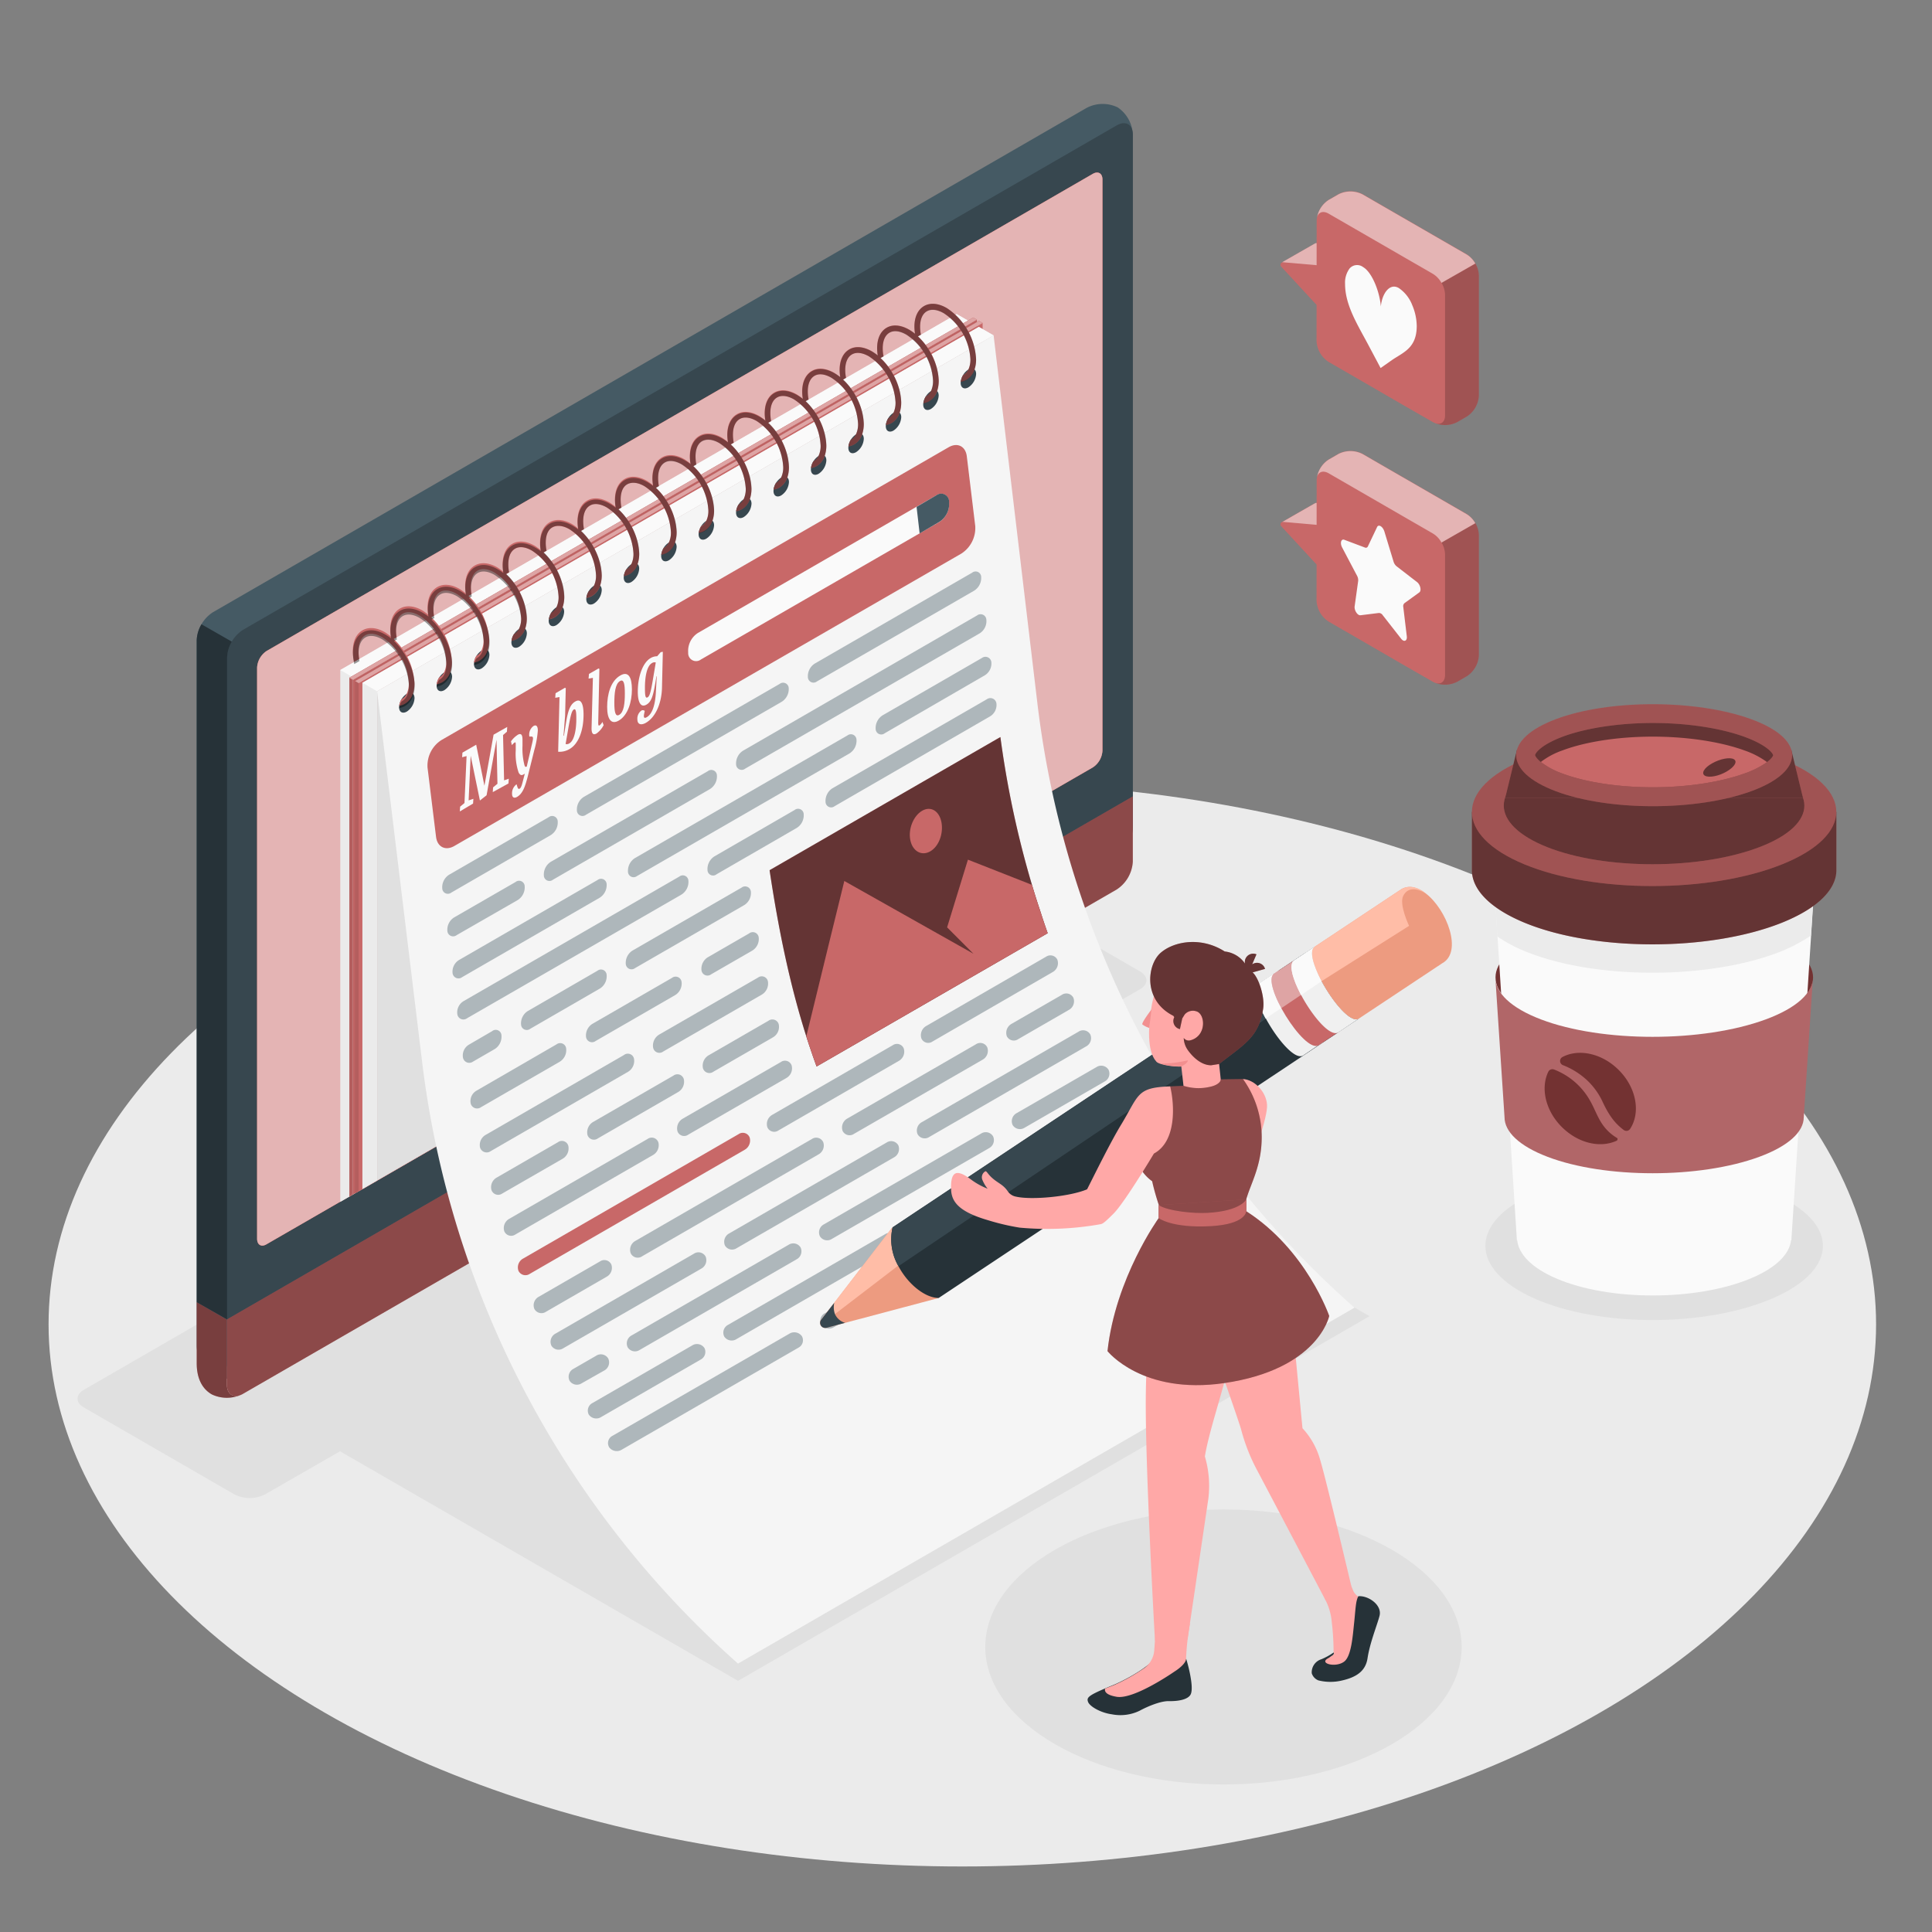<svg xmlns="http://www.w3.org/2000/svg" viewBox="0 0 500 500"><rect x="0" y="0" width="500" height="500" fill="#808080" stroke="none"/><g id="freepik--Floor--inject-97"><g id="freepik--floor--inject-97"><ellipse id="freepik--floor--inject-97" cx="249.05" cy="342.73" rx="236.48" ry="140.31" style="fill:#ebebeb"></ellipse></g></g><g id="freepik--Shadows--inject-97"><ellipse id="freepik--Shadow--inject-97" cx="316.63" cy="426.23" rx="61.64" ry="35.59" style="opacity:0.05"></ellipse><path id="freepik--shadow--inject-97" d="M458.76,308.85c-17.35-7.5-45-7.5-61.77,0S380.22,328.5,397,336s44.42,7.5,61.77,0S476.1,316.35,458.76,308.85Z" style="opacity:0.05"></path><path id="freepik--shadow--inject-97" d="M354.43,340.63l-103-59.44L295.05,256c2.19-1.27,2.19-3.32,0-4.59l-38.93-22.48a8.83,8.83,0,0,0-8,0L21.72,359.67c-2.2,1.27-2.2,3.33,0,4.59l38.93,22.48a8.77,8.77,0,0,0,7.95,0L88,375.59,191,435Z" style="opacity:0.05"></path></g><g id="freepik--Device--inject-97"><g id="freepik--device--inject-97"><path d="M202.51,341.47,236,322.12c3.45-2,5.18-4.6,5.18-7.21s0-4.66,0-4.66l-34.72-19.58a7.35,7.35,0,0,1-3.33-5.77V243.45l-58.46,33.78v41.45a7.35,7.35,0,0,0,3.33,5.77l29.54,17C184.42,345.46,195.61,345.46,202.51,341.47Z" style="fill:#C86868"></path><g style="opacity:0.4"><path d="M202.51,341.47,236,322.12c3.45-2,5.18-4.6,5.18-7.21s0-4.66,0-4.66l-34.72-19.58a7.35,7.35,0,0,1-3.33-5.77V243.45l-58.46,33.78v41.45a7.35,7.35,0,0,0,3.33,5.77l29.54,17C184.42,345.46,195.61,345.46,202.51,341.47Z"></path></g><path d="M158.68,326v4.63L148,324.45a7.38,7.38,0,0,1-3.33-5.77V277.23l11.14-6.42c.23,2.82.48,5.75.71,8.59l-7.81,4.52v32.43a7.31,7.31,0,0,0,3.33,5.77Z" style="opacity:0.2"></path><path d="M148.68,316.36a7.36,7.36,0,0,0,3.33,5.77l25.5,14.69c6.9,4,18.09,4,25,0L236,317.47c6.9-4,6.9-10.44,0-14.42l-25.52-14.7a7.36,7.36,0,0,1-3.33-5.77V250.15l-58.46,33.78Z" style="fill:#C86868"></path><path d="M148.68,316.36a7.36,7.36,0,0,0,3.33,5.77l25.5,14.69c6.9,4,18.09,4,25,0L236,317.47c6.9-4,6.9-10.44,0-14.42l-25.52-14.7a7.36,7.36,0,0,1-3.33-5.77V250.15l-58.46,33.78Z" style="opacity:0.3"></path><path d="M217.26,292.27h0l-6.79-3.92a7.36,7.36,0,0,1-3.33-5.77V250.15l-58.46,33.78v32.43a7.36,7.36,0,0,0,3.33,5.77l6.67,3.85Z" style="opacity:0.1"></path><path d="M241.16,310.26v4.65c0,2.62-1.73,5.21-5.18,7.22l-33.47,19.34a25.15,25.15,0,0,1-11.93,3v-4.64a25.15,25.15,0,0,0,11.93-3L236,317.47C239.43,315.49,241.16,312.87,241.16,310.26Z" style="fill:#C86868"></path><path d="M241.16,310.26v4.65c0,2.62-1.73,5.21-5.18,7.22l-33.47,19.34a25.15,25.15,0,0,1-11.93,3v-4.64a25.15,25.15,0,0,0,11.93-3L236,317.47C239.43,315.49,241.16,312.87,241.16,310.26Z" style="opacity:0.2"></path><path d="M54.82,355.48c2.16,1.24,5.77,2.13,8.07.81L289,225.77c2.3-1.33,4.17-9.36,4.17-12V34.86a8.94,8.94,0,0,0-3.91-7.07,8.94,8.94,0,0,0-8.07.15L55.08,158.46a9.22,9.22,0,0,0-4.17,7.22V348.41A8.94,8.94,0,0,0,54.82,355.48Z" style="fill:#455a64"></path><path d="M62.3,361a9.05,9.05,0,0,1-7.48-.13c-3.21-1.84-3.91-5.36-3.91-8V337l7.81,4.52v16.84C58.72,360.75,60.28,361.82,62.3,361Z" style="fill:#C86868"></path><path d="M62.3,361a9.05,9.05,0,0,1-7.48-.13c-3.21-1.84-3.91-5.36-3.91-8V337l7.81,4.52v16.84C58.72,360.75,60.28,361.82,62.3,361Z" style="opacity:0.4"></path><path d="M62.89,356.28,289,225.76c2.3-1.33,4.17-9.35,4.17-12V34.85c0-2.65-1.87-3.73-4.17-2.4L62.89,163a9.2,9.2,0,0,0-4.17,7.21V352.92C58.73,355.57,60.59,357.61,62.89,356.28Z" style="fill:#37474f"></path><path d="M58.72,341.48v16.84c0,2.65,1.87,3.73,4.17,2.4L289,230.2a9.22,9.22,0,0,0,4.17-7.21V206.11Z" style="fill:#C86868"></path><path d="M58.72,341.48v16.84c0,2.65,1.87,3.73,4.17,2.4L289,230.2a9.22,9.22,0,0,0,4.17-7.21V206.11Z" style="opacity:0.3"></path><path d="M66.54,320.59V172.77a5.51,5.51,0,0,1,2.5-4.32L282.81,45c1.38-.79,2.5-.15,2.5,1.45V194.28a5.51,5.51,0,0,1-2.5,4.33L69,322C67.66,322.83,66.54,322.18,66.54,320.59Z" style="fill:#C86868"></path><path d="M66.54,320.59V172.77a5.51,5.51,0,0,1,2.5-4.32L282.81,45c1.38-.79,2.5-.15,2.5,1.45V194.28a5.51,5.51,0,0,1-2.5,4.33L69,322C67.66,322.83,66.54,322.18,66.54,320.59Z" style="fill:#C86868"></path><path d="M66.54,320.59V172.77a5.51,5.51,0,0,1,2.5-4.32L282.81,45c1.38-.79,2.5-.15,2.5,1.45V194.28a5.51,5.51,0,0,1-2.5,4.33L69,322C67.66,322.83,66.54,322.18,66.54,320.59Z" style="fill:#fff;opacity:0.5"></path><path d="M175.92,279.8a7.62,7.62,0,0,0-3.44,6c0,2.19,1.54,3.09,3.44,2a7.6,7.6,0,0,0,3.45-6C179.37,279.59,177.83,278.7,175.92,279.8Z" style="fill:#455a64"></path><path d="M60,166.06a8.86,8.86,0,0,0-1.23,4.12v171.3L50.91,337V165.68a8.63,8.63,0,0,1,1.23-4.12Z" style="fill:#263238"></path><polygon points="251.42 83.49 91.88 175.61 91.88 308.84 91.35 309.15 90.41 309.69 88.06 311.05 88.06 173.41 247.6 81.29 250.51 82.97 251.42 83.49" style="fill:#ebebeb"></polygon><polygon points="251.42 83.49 251.42 216.74 97.6 305.54 93.79 307.74 92.84 308.29 91.9 308.82 91.88 308.84 91.88 175.61 251.42 83.49" style="fill:#f0f0f0"></polygon><polygon points="247.6 81.29 251.42 83.5 91.88 175.61 88.06 173.4 247.6 81.29" style="fill:#fafafa"></polygon><polygon points="252.79 82.73 251.42 83.52 91.88 175.63 91.35 175.94 91.35 309.15 90.41 309.69 90.41 175.4 90.96 175.08 250.51 82.97 251.86 82.19 252.79 82.73" style="fill:#C86868"></polygon><polygon points="252.79 82.73 251.42 83.52 91.88 175.63 91.35 175.94 91.35 309.15 90.41 309.69 90.41 175.4 90.96 175.08 250.51 82.97 251.86 82.19 252.79 82.73" style="opacity:0.1"></polygon><path d="M251.42,83.52,91.88,175.63h0l-.53.31v133.2l.53-.31,0,0,.94-.53,1-.55,3.81-2.2,153.82-88.81,1.37-.78V82.73Z" style="fill:#C86868"></path><path d="M251.42,83.52,91.88,175.63h0l-.53.31v133.2l.53-.31,0,0,.94-.53,1-.55,3.81-2.2,153.82-88.81,1.37-.78V82.73Z" style="opacity:0.05"></path><polygon points="251.86 82.19 252.79 82.73 91.34 175.94 90.41 175.4 251.86 82.19" style="fill:#C86868"></polygon><polygon points="251.86 82.19 252.79 82.73 91.34 175.94 90.41 175.4 251.86 82.19" style="fill:#fff;opacity:0.4"></polygon><polygon points="254.28 83.59 252.79 84.45 251.42 85.25 204.81 112.16 92.84 176.8 92.84 308.29 91.9 308.82 91.9 176.26 251.42 84.17 252.79 83.38 253.36 83.05 254.28 83.59" style="fill:#C86868"></polygon><polygon points="254.28 83.59 252.79 84.45 251.42 85.25 204.81 112.16 92.84 176.8 92.84 308.29 91.9 308.82 91.9 176.26 251.42 84.17 252.79 83.38 253.36 83.05 254.28 83.59" style="opacity:0.1"></polygon><path d="M252.79,84.45l-1.37.8-46.61,26.91-112,64.65V308.29l1-.55,3.81-2.2,153.82-88.81,1.37-.78,1.49-.86V83.59Z" style="fill:#C86868"></path><polygon points="253.35 83.05 254.29 83.59 92.84 176.81 91.91 176.26 253.35 83.05" style="fill:#C86868"></polygon><polygon points="253.35 83.05 254.29 83.59 92.84 176.81 91.91 176.26 253.35 83.05" style="fill:#fff;opacity:0.4"></polygon><polygon points="257.15 86.81 254.28 88.47 252.79 89.33 251.42 90.11 97.6 178.91 97.6 305.54 93.79 307.74 93.79 176.71 251.42 85.71 252.79 84.91 253.33 84.61 254.28 85.16 257.15 86.81" style="fill:#ebebeb"></polygon><polygon points="253.32 84.6 257.14 86.8 97.61 178.91 93.79 176.71 253.32 84.6" style="fill:#fafafa"></polygon><polygon points="97.61 178.91 97.61 305.52 257.15 213.41 257.14 86.81 97.61 178.91" style="fill:#e0e0e0"></polygon></g></g><g id="freepik--Notebook--inject-97"><g id="freepik--notebook--inject-97"><path d="M268.46,181.87,257.15,86.81,97.6,178.92l11.64,95.86a247.91,247.91,0,0,0,81.24,155.3l.51.46,159.55-92.11h0A247.89,247.89,0,0,1,268.46,181.87Z" style="fill:#f5f5f5"></path><path d="M105.28,179.55c1.1-.63,2-.12,2,1.15a4.41,4.41,0,0,1-2,3.46c-1.11.64-2,.12-2-1.15A4.41,4.41,0,0,1,105.28,179.55Z" style="fill:#37474f"></path><path d="M99.66,163.64c-2.17-1.26-4.25-1.44-5.86-.51s-2.49,2.82-2.49,5.33a12.24,12.24,0,0,0,.35,2.83l1.33-.77a10.51,10.51,0,0,1-.21-2.06c0-2,.63-3.4,1.76-4.06s2.68-.47,4.38.51a15.2,15.2,0,0,1,6.88,11.91,6.24,6.24,0,0,1-.56,2.76,3.14,3.14,0,0,1-1.19,1.3l-.12.06a4.18,4.18,0,0,0-.63,1.73,4.21,4.21,0,0,0,1.48-.52,4.68,4.68,0,0,0,2.07-2.61,8.14,8.14,0,0,0,.42-2.72A16.84,16.84,0,0,0,99.66,163.64Z" style="fill:#C86868"></path><path d="M115,174c1.1-.64,2-.12,2,1.15a4.43,4.43,0,0,1-2,3.46c-1.11.63-2,.12-2-1.16A4.39,4.39,0,0,1,115,174Z" style="fill:#37474f"></path><path d="M109.35,158c-2.17-1.25-4.25-1.43-5.86-.5s-2.49,2.82-2.49,5.33a12.16,12.16,0,0,0,.35,2.82l1.33-.77a10.41,10.41,0,0,1-.21-2c0-2,.63-3.41,1.76-4.06s2.68-.47,4.38.51a15.19,15.19,0,0,1,6.88,11.91,6,6,0,0,1-.56,2.75,3.2,3.2,0,0,1-1.19,1.3l-.12.07a4.13,4.13,0,0,0-.63,1.73,4.21,4.21,0,0,0,1.48-.52,4.7,4.7,0,0,0,2.07-2.62,8.12,8.12,0,0,0,.42-2.71A16.84,16.84,0,0,0,109.35,158Z" style="fill:#C86868"></path><path d="M124.66,168.36c1.1-.63,2-.12,2,1.15a4.41,4.41,0,0,1-2,3.46c-1.11.64-2,.12-2-1.15A4.41,4.41,0,0,1,124.66,168.36Z" style="fill:#37474f"></path><path d="M119,152.45c-2.17-1.26-4.25-1.44-5.86-.51s-2.49,2.82-2.49,5.33a12.24,12.24,0,0,0,.35,2.83l1.33-.77a10.51,10.51,0,0,1-.21-2.06c0-2,.63-3.4,1.76-4.06s2.68-.47,4.38.51a15.2,15.2,0,0,1,6.88,11.91,6.08,6.08,0,0,1-.56,2.76,3.2,3.2,0,0,1-1.19,1.3l-.12.06a4.33,4.33,0,0,0-.63,1.73,4,4,0,0,0,1.48-.52,4.71,4.71,0,0,0,2.07-2.61,8.14,8.14,0,0,0,.42-2.72A16.84,16.84,0,0,0,119,152.45Z" style="fill:#C86868"></path><path d="M134.35,162.77c1.1-.64,2-.12,2,1.15a4.43,4.43,0,0,1-2,3.46c-1.1.63-2,.12-2-1.16A4.4,4.4,0,0,1,134.35,162.77Z" style="fill:#37474f"></path><path d="M128.73,146.85c-2.17-1.25-4.25-1.43-5.86-.5s-2.49,2.82-2.49,5.33a12.16,12.16,0,0,0,.35,2.82l1.33-.77a10.41,10.41,0,0,1-.21-2c0-2,.63-3.41,1.76-4.06s2.69-.47,4.38.51A15.19,15.19,0,0,1,134.87,160a6,6,0,0,1-.56,2.75,3.2,3.2,0,0,1-1.19,1.3l-.12.07a4.27,4.27,0,0,0-.63,1.73,4.21,4.21,0,0,0,1.48-.52,4.7,4.7,0,0,0,2.07-2.62,8.12,8.12,0,0,0,.42-2.71A16.84,16.84,0,0,0,128.73,146.85Z" style="fill:#C86868"></path><path d="M144,157.17c1.1-.63,2-.12,2,1.15a4.41,4.41,0,0,1-2,3.46c-1.1.64-2,.12-2-1.15A4.44,4.44,0,0,1,144,157.17Z" style="fill:#37474f"></path><path d="M138.42,141.26c-2.17-1.26-4.25-1.44-5.86-.51s-2.49,2.82-2.49,5.33a12.24,12.24,0,0,0,.35,2.83l1.33-.77a10.49,10.49,0,0,1-.2-2.06c0-2,.62-3.4,1.75-4.06s2.69-.47,4.39.51a15.22,15.22,0,0,1,6.87,11.91,6.08,6.08,0,0,1-.56,2.76,3.2,3.2,0,0,1-1.19,1.3l-.12.06a4.48,4.48,0,0,0-.63,1.73,4,4,0,0,0,1.48-.52,4.71,4.71,0,0,0,2.07-2.61,8.14,8.14,0,0,0,.42-2.72A16.84,16.84,0,0,0,138.42,141.26Z" style="fill:#C86868"></path><path d="M153.73,151.58c1.1-.64,2-.12,2,1.15a4.43,4.43,0,0,1-2,3.46c-1.1.63-2,.12-2-1.16A4.4,4.4,0,0,1,153.73,151.58Z" style="fill:#37474f"></path><path d="M148.11,135.66c-2.17-1.25-4.25-1.43-5.86-.5s-2.49,2.82-2.49,5.32a12.74,12.74,0,0,0,.35,2.83l1.33-.77a10.42,10.42,0,0,1-.2-2.06c0-2,.62-3.4,1.75-4s2.69-.47,4.39.51a15.2,15.2,0,0,1,6.87,11.91,6.06,6.06,0,0,1-.56,2.75,3.2,3.2,0,0,1-1.19,1.3l-.12.07a4.43,4.43,0,0,0-.63,1.73,4.34,4.34,0,0,0,1.49-.52,4.69,4.69,0,0,0,2.06-2.62,8.11,8.11,0,0,0,.43-2.71A16.85,16.85,0,0,0,148.11,135.66Z" style="fill:#C86868"></path><path d="M163.42,146c1.1-.63,2-.12,2,1.15a4.41,4.41,0,0,1-2,3.46c-1.1.64-2,.12-2-1.15A4.44,4.44,0,0,1,163.42,146Z" style="fill:#37474f"></path><path d="M157.8,130.07c-2.17-1.26-4.25-1.44-5.86-.51s-2.49,2.82-2.49,5.33a12.81,12.81,0,0,0,.35,2.83l1.33-.77a11.31,11.31,0,0,1-.2-2.06c0-2,.62-3.4,1.75-4.06s2.69-.47,4.39.51a15.22,15.22,0,0,1,6.87,11.91,6.08,6.08,0,0,1-.56,2.76,3.2,3.2,0,0,1-1.19,1.3l-.12.06a4.43,4.43,0,0,0-.63,1.73,4.14,4.14,0,0,0,1.49-.52A4.7,4.7,0,0,0,165,146a8.13,8.13,0,0,0,.43-2.72A16.85,16.85,0,0,0,157.8,130.07Z" style="fill:#C86868"></path><path d="M173.11,140.39c1.1-.64,2-.12,2,1.15a4.43,4.43,0,0,1-2,3.46c-1.1.63-2,.12-2-1.16A4.4,4.4,0,0,1,173.11,140.39Z" style="fill:#37474f"></path><path d="M167.49,124.47c-2.17-1.25-4.25-1.43-5.86-.5s-2.49,2.81-2.49,5.32a12.74,12.74,0,0,0,.35,2.83l1.33-.77a11.22,11.22,0,0,1-.2-2.06c0-2,.62-3.4,1.75-4s2.69-.47,4.39.51a15.2,15.2,0,0,1,6.87,11.91,6.06,6.06,0,0,1-.56,2.75,3.07,3.07,0,0,1-1.19,1.3l-.12.07a4.43,4.43,0,0,0-.63,1.73,4.34,4.34,0,0,0,1.49-.52,4.72,4.72,0,0,0,2.06-2.62,8.11,8.11,0,0,0,.43-2.71A16.85,16.85,0,0,0,167.49,124.47Z" style="fill:#C86868"></path><path d="M182.8,134.79c1.1-.63,2-.12,2,1.15a4.41,4.41,0,0,1-2,3.46c-1.1.64-2,.12-2-1.15A4.44,4.44,0,0,1,182.8,134.79Z" style="fill:#37474f"></path><path d="M177.18,118.88c-2.17-1.26-4.25-1.44-5.86-.51s-2.49,2.82-2.49,5.33a12.81,12.81,0,0,0,.35,2.83l1.33-.77a11.31,11.31,0,0,1-.2-2.06c0-2,.62-3.4,1.75-4.06s2.69-.47,4.39.51a15.22,15.22,0,0,1,6.87,11.91,6,6,0,0,1-.56,2.75,3.16,3.16,0,0,1-1.19,1.31l-.12.06a4.43,4.43,0,0,0-.63,1.73,4.14,4.14,0,0,0,1.49-.52,4.7,4.7,0,0,0,2.06-2.61,8.13,8.13,0,0,0,.43-2.72A16.85,16.85,0,0,0,177.18,118.88Z" style="fill:#C86868"></path><path d="M192.49,129.2c1.1-.64,2-.12,2,1.15a4.43,4.43,0,0,1-2,3.46c-1.1.63-2,.12-2-1.16A4.39,4.39,0,0,1,192.49,129.2Z" style="fill:#37474f"></path><path d="M186.87,113.28c-2.17-1.25-4.25-1.43-5.86-.5s-2.49,2.81-2.49,5.32a12.74,12.74,0,0,0,.35,2.83l1.33-.77a11.22,11.22,0,0,1-.2-2.06c0-2,.62-3.4,1.75-4s2.69-.47,4.39.51A15.2,15.2,0,0,1,193,126.47a6.06,6.06,0,0,1-.56,2.75,3.2,3.2,0,0,1-1.19,1.3l-.12.07a4.43,4.43,0,0,0-.63,1.73,4.34,4.34,0,0,0,1.49-.52,4.75,4.75,0,0,0,2.07-2.62,8.38,8.38,0,0,0,.42-2.71A16.85,16.85,0,0,0,186.87,113.28Z" style="fill:#C86868"></path><path d="M202.18,123.6c1.1-.63,2-.12,2,1.15a4.41,4.41,0,0,1-2,3.46c-1.1.64-2,.12-2-1.15A4.43,4.43,0,0,1,202.18,123.6Z" style="fill:#37474f"></path><path d="M196.56,107.69c-2.17-1.26-4.25-1.44-5.85-.51s-2.5,2.82-2.5,5.33a12.81,12.81,0,0,0,.35,2.83l1.33-.77a11.31,11.31,0,0,1-.2-2.06c0-2,.62-3.4,1.75-4.06s2.69-.47,4.39.51a15.22,15.22,0,0,1,6.87,11.91,6,6,0,0,1-.56,2.75,3.1,3.1,0,0,1-1.19,1.31l-.12.06a4.43,4.43,0,0,0-.63,1.73,4.34,4.34,0,0,0,1.49-.52,4.71,4.71,0,0,0,2.07-2.61,8.14,8.14,0,0,0,.42-2.72A16.85,16.85,0,0,0,196.56,107.69Z" style="fill:#C86868"></path><path d="M211.86,118c1.1-.64,2-.12,2,1.15a4.43,4.43,0,0,1-2,3.46c-1.1.63-2,.12-2-1.15A4.41,4.41,0,0,1,211.86,118Z" style="fill:#37474f"></path><path d="M206.24,102.09c-2.17-1.25-4.25-1.43-5.86-.5s-2.49,2.82-2.49,5.33a12.88,12.88,0,0,0,.35,2.83l1.33-.77a11.31,11.31,0,0,1-.2-2.06c0-2,.62-3.41,1.75-4.06s2.69-.47,4.39.51a15.22,15.22,0,0,1,6.87,11.91,6,6,0,0,1-.56,2.75,3.14,3.14,0,0,1-1.19,1.3l-.12.07a4.43,4.43,0,0,0-.63,1.73,4.34,4.34,0,0,0,1.49-.52,4.75,4.75,0,0,0,2.07-2.62,8.34,8.34,0,0,0,.42-2.71A16.87,16.87,0,0,0,206.24,102.09Z" style="fill:#C86868"></path><path d="M221.55,112.41c1.1-.63,2-.12,2,1.16a4.39,4.39,0,0,1-2,3.45c-1.1.64-2,.12-2-1.15A4.43,4.43,0,0,1,221.55,112.41Z" style="fill:#37474f"></path><path d="M215.93,96.5c-2.17-1.25-4.25-1.44-5.85-.51s-2.49,2.82-2.49,5.33a12.71,12.71,0,0,0,.34,2.83l1.33-.77a11.31,11.31,0,0,1-.2-2.06c0-2,.62-3.4,1.75-4.06s2.69-.47,4.39.52a15.2,15.2,0,0,1,6.87,11.91,6.06,6.06,0,0,1-.56,2.75,3.07,3.07,0,0,1-1.19,1.3l-.12.06a4.47,4.47,0,0,0-.63,1.74,4.56,4.56,0,0,0,1.49-.52,4.74,4.74,0,0,0,2.07-2.62,8.12,8.12,0,0,0,.42-2.71A16.85,16.85,0,0,0,215.93,96.5Z" style="fill:#C86868"></path><path d="M231.24,106.82c1.1-.64,2-.12,2,1.15a4.44,4.44,0,0,1-2,3.46c-1.1.63-2,.12-2-1.15A4.41,4.41,0,0,1,231.24,106.82Z" style="fill:#37474f"></path><path d="M225.63,90.9c-2.18-1.25-4.26-1.43-5.86-.5s-2.49,2.82-2.49,5.33a12.85,12.85,0,0,0,.34,2.83l1.34-.78a10.41,10.41,0,0,1-.21-2c0-2,.62-3.41,1.75-4.06s2.69-.47,4.39.51a15.23,15.23,0,0,1,6.88,11.91,6.17,6.17,0,0,1-.56,2.75,3.22,3.22,0,0,1-1.2,1.3l-.12.07a4.25,4.25,0,0,0-.62,1.73,4.36,4.36,0,0,0,1.48-.52,4.75,4.75,0,0,0,2.07-2.62,8.34,8.34,0,0,0,.42-2.71A16.87,16.87,0,0,0,225.63,90.9Z" style="fill:#C86868"></path><path d="M240.93,101.22c1.1-.63,2-.12,2,1.16a4.4,4.4,0,0,1-2,3.45c-1.1.64-2,.12-2-1.15A4.43,4.43,0,0,1,240.93,101.22Z" style="fill:#37474f"></path><path d="M235.32,85.31c-2.17-1.25-4.26-1.44-5.86-.51S227,87.62,227,90.13a12.71,12.71,0,0,0,.34,2.83l1.34-.77a10.51,10.51,0,0,1-.21-2.06c0-2,.62-3.4,1.75-4.06s2.69-.47,4.39.52a15.21,15.21,0,0,1,6.88,11.91,6.2,6.2,0,0,1-.56,2.75,3.29,3.29,0,0,1-1.2,1.3l-.12.06a4.3,4.3,0,0,0-.62,1.74,4.58,4.58,0,0,0,1.48-.52,4.74,4.74,0,0,0,2.07-2.62,8.38,8.38,0,0,0,.42-2.71A16.84,16.84,0,0,0,235.32,85.31Z" style="fill:#C86868"></path><path d="M250.62,95.63c1.1-.64,2-.12,2,1.15a4.44,4.44,0,0,1-2,3.46c-1.1.63-2,.12-2-1.15A4.41,4.41,0,0,1,250.62,95.63Z" style="fill:#37474f"></path><path d="M245,79.71c-2.17-1.25-4.26-1.43-5.86-.5s-2.49,2.82-2.49,5.33a12.31,12.31,0,0,0,.35,2.83l1.33-.78a10.41,10.41,0,0,1-.21-2c0-2,.62-3.41,1.75-4.06s2.69-.47,4.39.51a15.23,15.23,0,0,1,6.88,11.91,6.17,6.17,0,0,1-.56,2.75,3.16,3.16,0,0,1-1.2,1.3l-.12.07a4.25,4.25,0,0,0-.62,1.73,4.36,4.36,0,0,0,1.48-.52,4.7,4.7,0,0,0,2.07-2.62,8.08,8.08,0,0,0,.42-2.71A16.84,16.84,0,0,0,245,79.71Z" style="fill:#C86868"></path><path d="M245,79.71c-2.17-1.25-4.26-1.43-5.86-.5s-2.49,2.82-2.49,5.33a11.26,11.26,0,0,0,.16,1.81,13,13,0,0,0-1.5-1c-2.18-1.25-4.26-1.44-5.86-.51S227,87.62,227,90.13a11.49,11.49,0,0,0,.16,1.82,12,12,0,0,0-1.5-1c-2.18-1.25-4.26-1.43-5.86-.5s-2.49,2.82-2.49,5.33a11.26,11.26,0,0,0,.16,1.81,12.31,12.31,0,0,0-1.51-1c-2.17-1.25-4.25-1.44-5.85-.51s-2.49,2.82-2.49,5.33a11.49,11.49,0,0,0,.16,1.82,11.38,11.38,0,0,0-1.51-1c-2.17-1.25-4.25-1.43-5.86-.5s-2.49,2.82-2.49,5.33a11.28,11.28,0,0,0,.17,1.8,11.12,11.12,0,0,0-1.5-1c-2.17-1.26-4.25-1.44-5.85-.51s-2.5,2.82-2.5,5.33a11.29,11.29,0,0,0,.17,1.81,12.31,12.31,0,0,0-1.51-1c-2.17-1.25-4.25-1.43-5.86-.5s-2.49,2.81-2.49,5.32a11.52,11.52,0,0,0,.17,1.82,10.43,10.43,0,0,0-1.51-1c-2.17-1.26-4.25-1.44-5.86-.51s-2.49,2.82-2.49,5.33a11.29,11.29,0,0,0,.17,1.81,12.31,12.31,0,0,0-1.51-1c-2.17-1.25-4.25-1.43-5.86-.5s-2.49,2.81-2.49,5.32a11.42,11.42,0,0,0,.17,1.82,11.29,11.29,0,0,0-1.51-1c-2.17-1.26-4.25-1.44-5.86-.51s-2.49,2.82-2.49,5.33a11.29,11.29,0,0,0,.17,1.81,12.31,12.31,0,0,0-1.51-1c-2.17-1.25-4.25-1.43-5.86-.5s-2.49,2.82-2.49,5.32a11.42,11.42,0,0,0,.17,1.82,11.29,11.29,0,0,0-1.51-1c-2.17-1.26-4.25-1.44-5.86-.51s-2.49,2.82-2.49,5.33a11.29,11.29,0,0,0,.17,1.81,12.31,12.31,0,0,0-1.51-1c-2.17-1.25-4.25-1.43-5.86-.5s-2.49,2.82-2.49,5.33a11.4,11.4,0,0,0,.17,1.81,11.29,11.29,0,0,0-1.51-1c-2.17-1.26-4.25-1.44-5.86-.51s-2.49,2.82-2.49,5.33a11.29,11.29,0,0,0,.17,1.81,12.31,12.31,0,0,0-1.51-1c-2.17-1.25-4.25-1.43-5.86-.5s-2.49,2.82-2.49,5.33a11.4,11.4,0,0,0,.17,1.81,11.29,11.29,0,0,0-1.51-1c-2.17-1.26-4.25-1.44-5.86-.51s-2.49,2.82-2.49,5.33a12.24,12.24,0,0,0,.35,2.83l1.33-.77a10.51,10.51,0,0,1-.21-2.06c0-2,.63-3.4,1.76-4.06s2.68-.47,4.38.51a15.2,15.2,0,0,1,6.88,11.91,6.24,6.24,0,0,1-.56,2.76,3.14,3.14,0,0,1-1.19,1.3l-.12.06a4.18,4.18,0,0,0-.63,1.73,4.21,4.21,0,0,0,1.48-.52,4.68,4.68,0,0,0,2.07-2.61,8.14,8.14,0,0,0,.42-2.72c0-3.93-2.24-8.56-5.33-11.47l.74-.43a10.41,10.41,0,0,1-.21-2c0-2,.63-3.41,1.76-4.06s2.68-.47,4.38.51a15.19,15.19,0,0,1,6.88,11.91,6,6,0,0,1-.56,2.75,3.2,3.2,0,0,1-1.19,1.3l-.12.07a4.13,4.13,0,0,0-.63,1.73,4.21,4.21,0,0,0,1.48-.52,4.7,4.7,0,0,0,2.07-2.62,8.12,8.12,0,0,0,.42-2.71c0-3.93-2.24-8.57-5.33-11.47l.74-.43a10.51,10.51,0,0,1-.21-2.06c0-2,.63-3.4,1.76-4.06s2.68-.47,4.38.51a15.2,15.2,0,0,1,6.88,11.91,6.08,6.08,0,0,1-.56,2.76,3.2,3.2,0,0,1-1.19,1.3l-.12.06a4.27,4.27,0,0,0-.63,1.73,4,4,0,0,0,1.48-.52,4.71,4.71,0,0,0,2.07-2.61,8.14,8.14,0,0,0,.42-2.72c0-3.93-2.24-8.56-5.33-11.47l.74-.43a10.41,10.41,0,0,1-.21-2c0-2,.63-3.41,1.76-4.06s2.69-.47,4.38.51A15.19,15.19,0,0,1,134.87,160a6,6,0,0,1-.56,2.75,3.2,3.2,0,0,1-1.19,1.3l-.12.07a4.27,4.27,0,0,0-.63,1.73,4.21,4.21,0,0,0,1.48-.52,4.7,4.7,0,0,0,2.07-2.62,8.12,8.12,0,0,0,.42-2.71c0-3.93-2.24-8.57-5.33-11.47l.74-.43a10.49,10.49,0,0,1-.2-2.06c0-2,.62-3.4,1.75-4.06s2.69-.47,4.38.51a15.2,15.2,0,0,1,6.88,11.91,6.08,6.08,0,0,1-.56,2.76,3.2,3.2,0,0,1-1.19,1.3l-.12.06a4.43,4.43,0,0,0-.63,1.73,4.14,4.14,0,0,0,1.49-.52,4.74,4.74,0,0,0,2.06-2.61,8.13,8.13,0,0,0,.43-2.72c0-3.93-2.25-8.56-5.34-11.47l.74-.43a10.42,10.42,0,0,1-.2-2.06c0-2,.62-3.4,1.75-4s2.69-.47,4.39.51a15.2,15.2,0,0,1,6.87,11.91,6.06,6.06,0,0,1-.56,2.75,3.2,3.2,0,0,1-1.19,1.3l-.12.07a4.43,4.43,0,0,0-.63,1.73,4.34,4.34,0,0,0,1.49-.52,4.69,4.69,0,0,0,2.06-2.62,8.11,8.11,0,0,0,.43-2.71c0-3.93-2.25-8.57-5.34-11.47l.74-.43a11.31,11.31,0,0,1-.2-2.06c0-2,.62-3.4,1.75-4.06s2.69-.47,4.39.51a15.22,15.22,0,0,1,6.87,11.91,6.08,6.08,0,0,1-.56,2.76,3.2,3.2,0,0,1-1.19,1.3l-.12.06a4.43,4.43,0,0,0-.63,1.73,4.14,4.14,0,0,0,1.49-.52A4.7,4.7,0,0,0,165,146a8.13,8.13,0,0,0,.43-2.72c0-3.93-2.25-8.56-5.34-11.47l.74-.43a11.22,11.22,0,0,1-.2-2.06c0-2,.62-3.4,1.75-4s2.69-.47,4.39.51a15.2,15.2,0,0,1,6.87,11.91,6.06,6.06,0,0,1-.56,2.75,3.07,3.07,0,0,1-1.19,1.3l-.12.07a4.43,4.43,0,0,0-.63,1.73,4.34,4.34,0,0,0,1.49-.52,4.72,4.72,0,0,0,2.06-2.62,8.11,8.11,0,0,0,.43-2.71c0-3.93-2.25-8.57-5.34-11.47l.74-.43a11.31,11.31,0,0,1-.2-2.06c0-2,.62-3.4,1.75-4.06s2.69-.47,4.39.51a15.22,15.22,0,0,1,6.87,11.91,6,6,0,0,1-.56,2.75,3.16,3.16,0,0,1-1.19,1.31l-.12.06a4.43,4.43,0,0,0-.63,1.73,4.14,4.14,0,0,0,1.49-.52,4.7,4.7,0,0,0,2.06-2.61,8.13,8.13,0,0,0,.43-2.72c0-3.93-2.25-8.56-5.34-11.47l.74-.43a11.22,11.22,0,0,1-.2-2.06c0-2,.62-3.4,1.75-4s2.69-.47,4.39.51A15.2,15.2,0,0,1,193,126.47a6.06,6.06,0,0,1-.56,2.75,3.2,3.2,0,0,1-1.19,1.3l-.12.07a4.43,4.43,0,0,0-.63,1.73,4.34,4.34,0,0,0,1.49-.52,4.75,4.75,0,0,0,2.07-2.62,8.38,8.38,0,0,0,.42-2.71c0-3.93-2.25-8.57-5.34-11.47l.74-.43a11.31,11.31,0,0,1-.2-2.06c0-2,.62-3.4,1.75-4.06s2.69-.47,4.39.51a15.22,15.22,0,0,1,6.87,11.91,6,6,0,0,1-.56,2.75,3.1,3.1,0,0,1-1.19,1.31l-.12.06a4.43,4.43,0,0,0-.63,1.73,4.34,4.34,0,0,0,1.49-.52,4.71,4.71,0,0,0,2.07-2.61,8.14,8.14,0,0,0,.42-2.72c0-3.93-2.25-8.57-5.34-11.47l.73-.42a11.31,11.31,0,0,1-.2-2.06c0-2,.62-3.41,1.75-4.06s2.69-.47,4.39.51a15.22,15.22,0,0,1,6.87,11.91,6,6,0,0,1-.56,2.75,3.14,3.14,0,0,1-1.19,1.3l-.12.07a4.43,4.43,0,0,0-.63,1.73,4.34,4.34,0,0,0,1.49-.52,4.75,4.75,0,0,0,2.07-2.62,8.34,8.34,0,0,0,.42-2.71c0-3.93-2.25-8.57-5.34-11.47l.74-.43a11.31,11.31,0,0,1-.2-2.06c0-2,.62-3.4,1.75-4.06s2.69-.47,4.39.52a15.2,15.2,0,0,1,6.87,11.91,6.06,6.06,0,0,1-.56,2.75,3.07,3.07,0,0,1-1.19,1.3l-.12.06a4.47,4.47,0,0,0-.63,1.74,4.56,4.56,0,0,0,1.49-.52,4.74,4.74,0,0,0,2.07-2.62,8.12,8.12,0,0,0,.42-2.71c0-3.94-2.25-8.57-5.34-11.47l.75-.44a10.41,10.41,0,0,1-.21-2c0-2,.62-3.41,1.75-4.06s2.69-.47,4.39.51a15.23,15.23,0,0,1,6.88,11.91,6.17,6.17,0,0,1-.56,2.75,3.22,3.22,0,0,1-1.2,1.3l-.12.07a4.25,4.25,0,0,0-.62,1.73,4.36,4.36,0,0,0,1.48-.52,4.75,4.75,0,0,0,2.07-2.62,8.34,8.34,0,0,0,.42-2.71c0-3.93-2.25-8.57-5.34-11.47l.75-.43a10.51,10.51,0,0,1-.21-2.06c0-2,.62-3.4,1.75-4.06s2.69-.47,4.39.52a15.21,15.21,0,0,1,6.88,11.91,6.2,6.2,0,0,1-.56,2.75,3.29,3.29,0,0,1-1.2,1.3l-.12.06a4.3,4.3,0,0,0-.62,1.74,4.58,4.58,0,0,0,1.48-.52,4.74,4.74,0,0,0,2.07-2.62,8.38,8.38,0,0,0,.42-2.71c0-3.94-2.25-8.57-5.34-11.48l.75-.43a10.41,10.41,0,0,1-.21-2c0-2,.62-3.41,1.75-4.06s2.69-.47,4.39.51a15.23,15.23,0,0,1,6.88,11.91,6.17,6.17,0,0,1-.56,2.75,3.16,3.16,0,0,1-1.2,1.3l-.12.07a4.25,4.25,0,0,0-.62,1.73,4.36,4.36,0,0,0,1.48-.52,4.7,4.7,0,0,0,2.07-2.62,8.08,8.08,0,0,0,.42-2.71A16.84,16.84,0,0,0,245,79.71Z" style="opacity:0.4"></path><path d="M114.22,191.54,245.5,115.75c2.29-1.32,4.4-.27,4.71,2.36l2.18,18a7.87,7.87,0,0,1-3.58,7.15L117.58,218.94c-2.29,1.32-4.41.26-4.73-2.36l-2.2-17.89A7.84,7.84,0,0,1,114.22,191.54Z" style="fill:#C86868"></path><path d="M125.93,205.81l-1.73,1.36-2.39-11.59-.53,11.56,1.23-.41-.08,1.23L119,210l.08-1.24,1.13-.94.54-12.15-1.15.3.08-1.19,3.56-2.05,2.13,10.62,2.37-13.22,3.53-2-.08,1.24-1,.86.27,11.72,1.21-.42-.08,1.23L127.53,205l.08-1.23,1.13-.93-.24-11.4Z" style="fill:#fafafa"></path><path d="M133.81,206.24c-.77.44-1.29.13-1.29-.78a2.87,2.87,0,0,1,1.17-2.49l.18.59c.13.41.27.75.61.55s.55-.82.77-1.69l.57-2.19-.36.21c-.55.32-.91.12-1.25-.53a15.19,15.19,0,0,1-.74-5.71v-1.61c0-.45-.1-.54-.3-.42a3.7,3.7,0,0,0-.7.68l-.22-1a6.68,6.68,0,0,1,1.74-1.68c.94-.54,1.23.12,1.23,1.24,0,.48,0,1,0,1.6a17,17,0,0,0,.51,5c.16.52.34.5.53.39l.06,0,1.47-6.35c.29-1.24.14-1.45-.32-1.44H137a2.76,2.76,0,0,1,1.07-2.72c.68-.39,1.12,0,1.12,1.18a25.19,25.19,0,0,1-.92,5.08l-1.74,7C135.9,203.51,135.31,205.37,133.81,206.24Z" style="fill:#fafafa"></path><path d="M144.45,194.55l.35-14.15-1.1.19.08-1.19L146.2,178l.22.1-.17,7.1-.41,5.21.11,0,.51-3.21c.52-3.29,1.1-4.89,2.42-5.65,1.48-.86,2.14.6,2.14,3.39,0,4.41-1.45,7.66-3.6,8.9A5.05,5.05,0,0,1,144.45,194.55Zm2.45-5-.52,3a1.18,1.18,0,0,0,1-.19c1.28-.74,1.77-3.65,1.77-6.21,0-1.3,0-2.9-.63-2.54S147.59,185.52,146.9,189.54Z" style="fill:#fafafa"></path><path d="M152.32,175.62l.11-1.21L154.9,173l.22.11-.3,13.93c0,.58.05.86.36.68a2.67,2.67,0,0,0,.72-.89l.32.84a6,6,0,0,1-1.83,2.15c-.85.5-1.33.08-1.29-1.45l.34-12.94Z" style="fill:#fafafa"></path><path d="M160.54,174.81c2.07-1.2,3,.46,3,3.61s-1,6.67-3.41,8.07c-1.95,1.12-3-.34-3-3.54S158,176.27,160.54,174.81Zm1.17,4.65c0-2.3-.22-3.8-1.25-3.21-1.27.73-1.47,3.28-1.47,5.65s.28,3.67,1.27,3.1C161.47,184.3,161.71,182,161.71,179.46Z" style="fill:#fafafa"></path><path d="M169.89,175l-.29,1.76c-.59,3.56-1.1,4.91-2.3,5.6-1.56.9-2.24-.82-2.24-3.34,0-4,1.31-7.55,3.32-8.71a3.32,3.32,0,0,1,1.69-.47l.92-1.06.55-.1-.22,9.37c-.09,3.56-1.42,7.4-4.14,9-1.09.63-2.23.61-2.23-.93a2.57,2.57,0,0,1,1-2.2.74.74,0,0,1,.91.07l-.13.62c-.22,1.06-.07,1.4.65,1,1.43-.82,2.19-3.16,2.36-6.5l.22-4.09Zm-.65-.72.47-2.83a1.15,1.15,0,0,0-1,.17c-1.29.74-1.8,3.47-1.8,6.37,0,1.88.08,2.83.69,2.48S168.49,178.85,169.24,174.25Z" style="fill:#fafafa"></path><path d="M245.61,129.88l0,.21a5.49,5.49,0,0,1-2.51,5l-61.72,35.6A2.05,2.05,0,0,1,178.1,169l0-.18a5.52,5.52,0,0,1,2.5-5l61.73-35.63A2.05,2.05,0,0,1,245.61,129.88Z" style="fill:#fafafa"></path><path d="M238,138.05l5.12-3a5.49,5.49,0,0,0,2.51-5l0-.21a2.05,2.05,0,0,0-3.3-1.66l-5.12,3Z" style="fill:#455a64"></path><path d="M144.34,212.61a3.87,3.87,0,0,1-1.8,3.51L116.8,231a1.45,1.45,0,0,1-2.35-1.12,3.85,3.85,0,0,1,1.79-3.51L142,211.49A1.44,1.44,0,0,1,144.34,212.61Z" style="fill:#455a64;opacity:0.4"></path><path d="M204.12,178.1a3.88,3.88,0,0,1-1.8,3.51l-50.67,29.25a1.45,1.45,0,0,1-2.35-1.12,3.87,3.87,0,0,1,1.8-3.51L201.77,177A1.45,1.45,0,0,1,204.12,178.1Z" style="fill:#455a64;opacity:0.4"></path><path d="M252.12,152.86l-40.69,23.49a1.45,1.45,0,0,1-2.35-1.12,3.87,3.87,0,0,1,1.8-3.51l40.71-23.51a1.44,1.44,0,0,1,2.34,1.13A3.9,3.9,0,0,1,252.12,152.86Z" style="fill:#455a64;opacity:0.4"></path><path d="M135.79,229.42a3.87,3.87,0,0,1-1.8,3.51L118.2,242a1.49,1.49,0,0,1-2.42-1.08,3.74,3.74,0,0,1,1.73-3.48l15.92-9.18A1.45,1.45,0,0,1,135.79,229.42Z" style="fill:#455a64;opacity:0.4"></path><path d="M185.54,200.69a3.88,3.88,0,0,1-1.79,3.51L143.1,227.67a1.44,1.44,0,0,1-2.35-1.12,3.88,3.88,0,0,1,1.79-3.51l40.64-23.46A1.45,1.45,0,0,1,185.54,200.69Z" style="fill:#455a64;opacity:0.4"></path><path d="M253.52,163.92l-60.66,35a1.45,1.45,0,0,1-2.36-1.13,3.89,3.89,0,0,1,1.8-3.51l60.56-35a1.49,1.49,0,0,1,2.41,1.09A3.74,3.74,0,0,1,253.52,163.92Z" style="fill:#455a64;opacity:0.4"></path><path d="M157,228.81a3.88,3.88,0,0,1-1.8,3.52l-35.59,20.55a1.54,1.54,0,0,1-2.48-1,3.53,3.53,0,0,1,1.66-3.43l35.86-20.71A1.45,1.45,0,0,1,157,228.81Z" style="fill:#455a64;opacity:0.4"></path><path d="M221.66,191.45a3.86,3.86,0,0,1-1.79,3.52l-55,31.74a1.45,1.45,0,0,1-2.35-1.12,3.89,3.89,0,0,1,1.8-3.52l55-31.74A1.45,1.45,0,0,1,221.66,191.45Z" style="fill:#455a64;opacity:0.4"></path><path d="M254.88,174.76l-25.9,15a1.45,1.45,0,0,1-2.36-1.12,3.9,3.9,0,0,1,1.8-3.52l25.67-14.82a1.54,1.54,0,0,1,2.47,1.06A3.58,3.58,0,0,1,254.88,174.76Z" style="fill:#455a64;opacity:0.4"></path><path d="M178.16,228a3.85,3.85,0,0,1-1.79,3.51l-55.47,32a1.59,1.59,0,0,1-2.54-1,3.4,3.4,0,0,1,1.6-3.41l55.84-32.24A1.45,1.45,0,0,1,178.16,228Z" style="fill:#455a64;opacity:0.4"></path><path d="M208,210.75a3.86,3.86,0,0,1-1.79,3.51l-20.76,12a1.44,1.44,0,0,1-2.35-1.12,3.86,3.86,0,0,1,1.79-3.51l20.75-12A1.45,1.45,0,0,1,208,210.75Z" style="fill:#455a64;opacity:0.4"></path><path d="M256.22,185.4,216,208.64a1.45,1.45,0,0,1-2.35-1.12,3.87,3.87,0,0,1,1.79-3.52l39.9-23a1.58,1.58,0,0,1,2.53,1A3.44,3.44,0,0,1,256.22,185.4Z" style="fill:#455a64;opacity:0.4"></path><path d="M129.78,268a3.78,3.78,0,0,1-1.75,3.5l-5.59,3.23a1.66,1.66,0,0,1-2.62-1,3.26,3.26,0,0,1,1.53-3.37l6-3.49A1.48,1.48,0,0,1,129.78,268Z" style="fill:#455a64;opacity:0.4"></path><path d="M157,252.34a3.76,3.76,0,0,1-1.74,3.49l-18,10.4a1.48,1.48,0,0,1-2.41-1.09,3.76,3.76,0,0,1,1.75-3.49l18-10.41A1.47,1.47,0,0,1,157,252.34Z" style="fill:#455a64;opacity:0.4"></path><path d="M194.33,230.76a3.68,3.68,0,0,1-1.71,3.47l-28.26,16.31a1.49,1.49,0,0,1-2.41-1.09A3.76,3.76,0,0,1,163.7,246l28.21-16.28A1.5,1.5,0,0,1,194.33,230.76Z" style="fill:#455a64;opacity:0.4"></path><path d="M146.52,271.34a3.52,3.52,0,0,1-1.65,3.43L124.5,286.53a1.71,1.71,0,0,1-2.68-.93,3.11,3.11,0,0,1,1.47-3.32l20.74-12A1.55,1.55,0,0,1,146.52,271.34Z" style="fill:#455a64;opacity:0.4"></path><path d="M176.39,254.1a3.5,3.5,0,0,1-1.64,3.42l-12.7,7.33-7.87,4.54a1.56,1.56,0,0,1-2.51-1,3.53,3.53,0,0,1,1.66-3.43l20.57-11.88A1.55,1.55,0,0,1,176.39,254.1Z" style="fill:#455a64;opacity:0.4"></path><path d="M196.35,242.57a3.52,3.52,0,0,1-1.64,3.43l-10.66,6.15a1.56,1.56,0,0,1-2.5-1,3.51,3.51,0,0,1,1.66-3.43l10.66-6.15A1.54,1.54,0,0,1,196.35,242.57Z" style="fill:#455a64;opacity:0.4"></path><path d="M164.08,274a3.29,3.29,0,0,1-1.54,3.38L127,297.91a1.79,1.79,0,0,1-2.75-.89,3,3,0,0,1,1.4-3.29l35.81-20.68A1.63,1.63,0,0,1,164.08,274Z" style="fill:#455a64;opacity:0.4"></path><path d="M198.74,254a3.34,3.34,0,0,1-1.56,3.39l-25.55,14.75a1.64,1.64,0,0,1-2.6-1,3.32,3.32,0,0,1,1.56-3.39L196.17,253A1.62,1.62,0,0,1,198.74,254Z" style="fill:#455a64;opacity:0.4"></path><path d="M147.08,296.55a3.1,3.1,0,0,1-1.45,3.32l-15.63,9a1.84,1.84,0,0,1-2.8-.86,2.84,2.84,0,0,1,1.34-3.25l15.86-9.16A1.72,1.72,0,0,1,147.08,296.55Z" style="fill:#455a64;opacity:0.4"></path><path d="M175.52,282.61l-20.78,12a1.74,1.74,0,0,1-2.71-.92,3.12,3.12,0,0,1,1.47-3.33l20.8-12a1.71,1.71,0,0,1,2.67.93A3.09,3.09,0,0,1,175.52,282.61Z" style="fill:#455a64;opacity:0.4"></path><path d="M201.54,265.11a3.13,3.13,0,0,1-1.46,3.33l-15.46,8.92a1.73,1.73,0,0,1-2.7-.92,3.12,3.12,0,0,1,1.47-3.33l15.49-8.94A1.7,1.7,0,0,1,201.54,265.11Z" style="fill:#455a64;opacity:0.4"></path><path d="M170.38,295.64a2.91,2.91,0,0,1-1.37,3.27l-35.62,20.57a1.93,1.93,0,0,1-2.88-.83,2.74,2.74,0,0,1,1.28-3.22l35.81-20.67A1.81,1.81,0,0,1,170.38,295.64Z" style="fill:#455a64;opacity:0.4"></path><path d="M204.87,275.72a2.86,2.86,0,0,1-1.33,3.25l-25.43,14.68a1.82,1.82,0,0,1-2.78-.87,2.9,2.9,0,0,1,1.37-3.27l25.39-14.66A1.82,1.82,0,0,1,204.87,275.72Z" style="fill:#455a64;opacity:0.4"></path><path d="M194,294.35a2.76,2.76,0,0,1-1.29,3.22l-55.6,32.1a2,2,0,0,1-2.93-.78,2.61,2.61,0,0,1,1.21-3.18l55.75-32.19A1.9,1.9,0,0,1,194,294.35Z" style="fill:#C86868"></path><path d="M233.89,271.34a2.74,2.74,0,0,1-1.28,3.22l-31.15,18a1.92,1.92,0,0,1-2.87-.83,2.74,2.74,0,0,1,1.28-3.22l31.16-18A1.9,1.9,0,0,1,233.89,271.34Z" style="fill:#455a64;opacity:0.4"></path><path d="M272.47,251.55l-31.15,18a1.92,1.92,0,0,1-2.87-.82,2.74,2.74,0,0,1,1.28-3.22l31-17.92a2,2,0,0,1,2.92.79A2.64,2.64,0,0,1,272.47,251.55Z" style="fill:#455a64;opacity:0.4"></path><path d="M158.21,327.24a2.61,2.61,0,0,1-1.2,3.17l-15.72,9.08a2.08,2.08,0,0,1-3-.75,2.5,2.5,0,0,1,1.14-3.14l15.85-9.15A2,2,0,0,1,158.21,327.24Z" style="fill:#455a64;opacity:0.4"></path><path d="M213.05,295.58a2.63,2.63,0,0,1-1.22,3.18L166.22,325.1a2,2,0,0,1-3-.78,2.63,2.63,0,0,1,1.22-3.18l45.65-26.35A2,2,0,0,1,213.05,295.58Z" style="fill:#455a64;opacity:0.4"></path><path d="M255.51,271.07a2.63,2.63,0,0,1-1.22,3.18L221,293.45a2,2,0,0,1-2.94-.79,2.66,2.66,0,0,1,1.23-3.19l33.26-19.2A2,2,0,0,1,255.51,271.07Z" style="fill:#455a64;opacity:0.4"></path><path d="M276.61,261.37l-13.1,7.56a2,2,0,0,1-2.95-.77,2.66,2.66,0,0,1,1.23-3.19l13-7.5a2.06,2.06,0,0,1,3,.75A2.54,2.54,0,0,1,276.61,261.37Z" style="fill:#455a64;opacity:0.4"></path><path d="M182.61,325.19a2.48,2.48,0,0,1-1.12,3.13l-35.74,20.62a2.16,2.16,0,0,1-3.06-.71,2.4,2.4,0,0,1,1.08-3.1l35.81-20.67A2.11,2.11,0,0,1,182.61,325.19Z" style="fill:#455a64;opacity:0.4"></path><path d="M232.48,296.4a2.48,2.48,0,0,1-1.12,3.13l-40.75,23.52a2.12,2.12,0,0,1-3-.73,2.45,2.45,0,0,1,1.12-3.12l40.75-23.53A2.12,2.12,0,0,1,232.48,296.4Z" style="fill:#455a64;opacity:0.4"></path><path d="M281.07,270.82l-40.6,23.44a2.11,2.11,0,0,1-3-.73,2.46,2.46,0,0,1,1.12-3.13L279.12,267a2.14,2.14,0,0,1,3.05.72A2.42,2.42,0,0,1,281.07,270.82Z" style="fill:#455a64;opacity:0.4"></path><path d="M157.41,351.58a2.37,2.37,0,0,1-1,3.09L150.53,358a2.26,2.26,0,0,1-3.13-.67,2.31,2.31,0,0,1,1-3.07l5.89-3.4A2.22,2.22,0,0,1,157.41,351.58Z" style="fill:#455a64;opacity:0.4"></path><path d="M207.19,322.84a2.34,2.34,0,0,1-1.05,3.08l-40.6,23.45a2.22,2.22,0,0,1-3.1-.69,2.35,2.35,0,0,1,1.05-3.09l40.6-23.44A2.21,2.21,0,0,1,207.19,322.84Z" style="fill:#455a64;opacity:0.4"></path><path d="M257,294.07a2.34,2.34,0,0,1-1.05,3.08l-40.66,23.48a2.21,2.21,0,0,1-3.1-.69,2.35,2.35,0,0,1,1.05-3.09l40.66-23.48A2.21,2.21,0,0,1,257,294.07Z" style="fill:#455a64;opacity:0.4"></path><path d="M285.85,279.91l-20.68,11.94a2.22,2.22,0,0,1-3.1-.69,2.37,2.37,0,0,1,1.05-3.09l20.65-11.91a2.23,2.23,0,0,1,3.11.68A2.31,2.31,0,0,1,285.85,279.91Z" style="fill:#455a64;opacity:0.4"></path><path d="M182.31,348.87a2.24,2.24,0,0,1-1,3l-25.74,14.86a2.35,2.35,0,0,1-3.19-.63,2.21,2.21,0,0,1,.95-3l25.79-14.89A2.32,2.32,0,0,1,182.31,348.87Z" style="fill:#455a64;opacity:0.4"></path><path d="M232.17,320.08a2.26,2.26,0,0,1-1,3.05L190.6,346.56a2.3,2.3,0,0,1-3.16-.65,2.27,2.27,0,0,1,1-3.05L229,319.44A2.32,2.32,0,0,1,232.17,320.08Z" style="fill:#455a64;opacity:0.4"></path><path d="M290.91,288.65l-50.45,29.13a2.29,2.29,0,0,1-3.16-.66,2.26,2.26,0,0,1,1-3.05L288.7,285a2.34,2.34,0,0,1,3.18.64A2.23,2.23,0,0,1,290.91,288.65Z" style="fill:#455a64;opacity:0.4"></path><path d="M207.52,345.79a2.15,2.15,0,0,1-.91,3l-45.69,26.38a2.46,2.46,0,0,1-3.26-.6,2.12,2.12,0,0,1,.88-3l45.73-26.4A2.43,2.43,0,0,1,207.52,345.79Z" style="fill:#455a64;opacity:0.4"></path><path d="M257.3,317.05a2.16,2.16,0,0,1-.91,3l-40.57,23.42a2.42,2.42,0,0,1-3.24-.61,2.14,2.14,0,0,1,.9-3l40.58-23.42A2.42,2.42,0,0,1,257.3,317.05Z" style="fill:#455a64;opacity:0.4"></path><path d="M296.24,297.05,265.6,314.73a2.41,2.41,0,0,1-3.23-.61,2.15,2.15,0,0,1,.91-3l30.61-17.67a2.43,2.43,0,0,1,3.25.61A2.14,2.14,0,0,1,296.24,297.05Z" style="fill:#455a64;opacity:0.4"></path><path d="M271.14,241.51,211.34,276c-.3-.78-.57-1.57-.85-2.35-.08-.22-.16-.45-.23-.67l-.81-2.37c-.27-.8-.53-1.59-.78-2.4-4.12-12.93-7.11-27.06-9.5-43l59.73-34.46A250.82,250.82,0,0,0,267.07,229c.37,1.24.74,2.46,1.13,3.67.32,1,.64,2,1,3.05Q270.13,238.66,271.14,241.51Z" style="fill:#C86868"></path><path d="M271.14,241.51,211.34,276c-.3-.78-.57-1.57-.85-2.35-.08-.22-.16-.45-.23-.67l-.81-2.37c-.27-.8-.53-1.59-.78-2.4-4.12-12.93-7.11-27.06-9.5-43l59.73-34.46A250.82,250.82,0,0,0,267.07,229c.37,1.24.74,2.46,1.13,3.67.32,1,.64,2,1,3.05Q270.13,238.66,271.14,241.51Z" style="opacity:0.5"></path><path d="M271.14,241.51,211.34,276c-.3-.78-.57-1.57-.85-2.35-.08-.22-.16-.45-.23-.67l-.81-2.37c-.27-.8-.53-1.59-.78-2.4,2.23-9.3,9.84-40.21,9.84-40.21l33.42,18.83L245.11,240l5.39-17.52L267.07,229h0q.56,1.85,1.11,3.66c.33,1,.65,2,1,3.05Q270.13,238.66,271.14,241.51Z" style="fill:#C86868"></path><path d="M238.64,209.83c2.22-1.29,4.43,0,5,2.94s-.67,6.28-2.89,7.56-4.57,0-5.16-2.91S236.42,211.12,238.64,209.83Z" style="fill:#C86868"></path></g></g><g id="freepik--Coffee--inject-97"><g id="freepik--coffee--inject-97"><path d="M457,242.06c-16.32-6-42.35-6-58.13,0s-15.77,15.76,0,21.77,41.81,6,58.13,0S473.27,248.07,457,242.06Z" style="fill:#733232"></path><path d="M470,222.28l-83.72.09L392.57,321h.08c.4,3.59,3.75,7.14,10.15,9.88,13.64,5.85,36.12,5.85,50.23,0,6.61-2.75,10.08-6.29,10.49-9.88h.08Z" style="fill:#fafafa"></path><path d="M386.23,222.37l1.29,20a37.38,37.38,0,0,0,7,3.75c18.11,7.5,48,7.49,66.69,0,.81-.33,1.49-.68,2.22-1a42.9,42.9,0,0,0,5.25-3l1.28-19.9Z" style="fill:#ebebeb"></path><path d="M475.25,225.2V210.12h-9.76a43.14,43.14,0,0,0-4.29-2c-18.73-7.5-48.58-7.5-66.69,0a44.92,44.92,0,0,0-4.1,2h-9.48V225.2h0c0,4.91,4.53,9.83,13.58,13.58,18.11,7.49,48,7.49,66.69,0C470.57,235,475.25,230.11,475.25,225.2Z" style="fill:#C86868"></path><g style="opacity:0.5"><path d="M475.25,225.2V210.12h-9.76a43.14,43.14,0,0,0-4.29-2c-18.73-7.5-48.58-7.5-66.69,0a44.92,44.92,0,0,0-4.1,2h-9.48V225.2h0c0,4.91,4.53,9.83,13.58,13.58,18.11,7.49,48,7.49,66.69,0C470.57,235,475.25,230.11,475.25,225.2Z"></path></g><path d="M461.2,196.54c-18.73-7.49-48.58-7.49-66.69,0s-18.1,19.66,0,27.15,48,7.5,66.69,0S479.93,204,461.2,196.54Z" style="fill:#C86868"></path><g style="opacity:0.2"><path d="M461.2,196.54c-18.73-7.49-48.58-7.49-66.69,0s-18.1,19.66,0,27.15,48,7.5,66.69,0S479.93,204,461.2,196.54Z"></path></g><path d="M455.38,197.76c-15.43-5.92-40.05-5.92-55,0s-14.92,15.53,0,21.46,39.54,5.92,55,0S470.82,203.69,455.38,197.76Z" style="fill:#C86868"></path><g style="opacity:0.5"><path d="M455.38,197.76c-15.43-5.92-40.05-5.92-55,0s-14.92,15.53,0,21.46,39.54,5.92,55,0S470.82,203.69,455.38,197.76Z"></path></g><polygon points="466.61 206.49 463.59 194.06 392.58 194.06 389.55 206.49 466.61 206.49" style="fill:#C86868"></polygon><g style="opacity:0.5"><polygon points="466.61 206.49 463.59 194.06 392.58 194.06 389.55 206.49 466.61 206.49"></polygon></g><path d="M453.16,186.11c-14.18-5.15-36.79-5.15-50.49,0s-13.71,13.52,0,18.67,36.31,5.16,50.49,0S467.34,191.27,453.16,186.11Z" style="fill:#C86868"></path><g style="opacity:0.2"><path d="M453.16,186.11c-14.18-5.15-36.79-5.15-50.49,0s-13.71,13.52,0,18.67,36.31,5.16,50.49,0S467.34,191.27,453.16,186.11Z"></path></g><path d="M458.88,195.46c0,.2-.4.86-1.57,1.77a23,23,0,0,1-5.82,2.94c-6.26,2.26-14.92,3.58-23.75,3.58s-17.35-1.3-23.36-3.55a20.56,20.56,0,0,1-5.62-3c-1.15-.93-1.47-1.62-1.47-1.79,0-.35,1.23-2.53,7.09-4.74s14.53-3.56,23.36-3.56,17.49,1.3,23.75,3.59C457.38,192.86,458.85,195,458.88,195.46Z" style="fill:#C86868"></path><g style="opacity:0.5"><path d="M458.88,195.46c0,.2-.4.86-1.57,1.77a23,23,0,0,1-5.82,2.94c-6.26,2.26-14.92,3.58-23.75,3.58s-17.35-1.3-23.36-3.55a20.56,20.56,0,0,1-5.62-3c-1.15-.93-1.47-1.62-1.47-1.79,0-.35,1.23-2.53,7.09-4.74s14.53-3.56,23.36-3.56,17.49,1.3,23.75,3.59C457.38,192.86,458.85,195,458.88,195.46Z"></path></g><path d="M457.31,197.23a23,23,0,0,1-5.82,2.94c-6.26,2.26-14.92,3.58-23.75,3.58s-17.35-1.3-23.36-3.55a20.56,20.56,0,0,1-5.62-3,20,20,0,0,1,5.62-3c6-2.26,14.53-3.56,23.36-3.56s17.49,1.3,23.75,3.58A22.28,22.28,0,0,1,457.31,197.23Z" style="fill:#C86868"></path><g style="opacity:0.5"><path d="M443.1,197.55c2.06-1.17,4.58-1.65,5.61-1.07s.19,2-1.87,3.2-4.58,1.66-5.61,1.07S441,198.72,443.1,197.55Z"></path></g><path d="M389.37,289.14c0,3.71,3.72,7.42,11.15,10.25,14.86,5.66,39.38,5.66,54.76,0,7.67-2.82,11.52-6.53,11.53-10.23l2.38-36.22c0,3.94-4.08,7.88-12.24,10.89-16.32,6-42.35,6-58.13,0-7.89-3-11.83-6.95-11.83-10.89Z" style="fill:#b16668"></path><path d="M414.92,291.28c-1.38-1.86-2.14-4.14-3.26-6.15a18.2,18.2,0,0,0-9.47-8.34,1.18,1.18,0,0,0-1.47.54c-2.06,4.19-.8,10.06,3.46,14.32s10,5.53,14.22,3.56c.24-.11.3-.58.11-.69A11.79,11.79,0,0,1,414.92,291.28Z" style="fill:#733232"></path><path d="M404.46,275.65a19.66,19.66,0,0,1,6,3.67,18.08,18.08,0,0,1,4.33,5.91c1.59,3.38,3.1,5.47,5.43,7.21a1.16,1.16,0,0,0,1.63-.25c2.79-4.22,1.68-10.67-2.91-15.26-4.35-4.36-10.39-5.61-14.6-3.36A1.16,1.16,0,0,0,404.46,275.65Z" style="fill:#733232"></path></g></g><g id="freepik--speech-bubbles--inject-97"><g id="freepik--speach-bubble--inject-97"><path d="M349.33,73.94V63.72L340.7,63a.6.6,0,0,0-.36.07L331.73,68a.63.63,0,0,0-.14,1l9.15,9.91Z" style="fill:#C86868"></path><path d="M340.74,78.85l-9.15-9.91a.63.63,0,0,1,.52-1.06l8.63.75Z" style="fill:#C86868"></path><path d="M349.33,63.72l-8.59,4.91-8.63-.75a.73.73,0,0,0-.3,0c.69-.41,8.22-4.71,8.53-4.88a.54.54,0,0,1,.36-.07Z" style="fill:#C86868"></path><path d="M349.33,63.72l-8.59,4.91-8.63-.75a.73.73,0,0,0-.3,0c.69-.41,8.22-4.71,8.53-4.88a.54.54,0,0,1,.36-.07Z" style="fill:#fff;opacity:0.5"></path><path d="M340.75,57.1a6.87,6.87,0,0,1,3.12-5.39l2.53-1.47a6.88,6.88,0,0,1,6.22,0l27,15.59a6.89,6.89,0,0,1,3.11,5.39v31.19a6.86,6.86,0,0,1-3.11,5.39l-2.53,1.46a6.84,6.84,0,0,1-6.23,0l-8-4.6-10.36-6-8.66-5a6.87,6.87,0,0,1-3.12-5.38Z" style="fill:#C86868"></path><path d="M366.65,84.43A14.13,14.13,0,0,0,365.5,79h0l0,0A9.45,9.45,0,0,0,362,74.54c-2.36-1.39-4.33,1.44-4.64,4.77-.28-3.68-2.22-8.81-4.59-10.19a2.58,2.58,0,0,0-3.48.34v0h0a6.17,6.17,0,0,0-1.19,4c0,5.64,3.37,10.76,6.2,16.14l3,5.65,3-2.11C363.2,91.18,366.62,90.07,366.65,84.43Z" style="fill:#fafafa"></path><path d="M382.73,102.41a6.86,6.86,0,0,1-3.11,5.39l-2.53,1.46a6.92,6.92,0,0,1-5.69.25c1.46.56,2.58-.27,2.58-2V76.28a6.43,6.43,0,0,0-.91-3.07l8.75-5a6.36,6.36,0,0,1,.91,3.06Z" style="opacity:0.2"></path><path d="M340.86,56.21c.36-1.32,1.56-1.74,3-.91l27,15.59a6.29,6.29,0,0,1,2.19,2.32l8.75-5a6.29,6.29,0,0,0-2.19-2.32l-27-15.59a6.91,6.91,0,0,0-6.23,0l-2.54,1.46A6.82,6.82,0,0,0,340.86,56.21Z" style="fill:#fff;opacity:0.5"></path></g><g id="freepik--speach-bubble--inject-97"><path d="M349.33,141.14V130.92l-8.63-.76a.6.6,0,0,0-.36.08l-8.61,4.92a.62.62,0,0,0-.14,1l9.15,9.92Z" style="fill:#C86868"></path><path d="M340.74,146.05l-9.15-9.92a.63.63,0,0,1,.52-1.06l8.63.76Z" style="fill:#C86868"></path><path d="M349.33,130.91l-8.59,4.92-8.63-.76a.73.73,0,0,0-.3.05c.69-.41,8.22-4.72,8.53-4.88a.6.6,0,0,1,.36-.08Z" style="fill:#C86868"></path><path d="M349.33,130.91l-8.59,4.92-8.63-.76a.73.73,0,0,0-.3.05c.69-.41,8.22-4.72,8.53-4.88a.6.6,0,0,1,.36-.08Z" style="fill:#fff;opacity:0.5"></path><path d="M340.75,124.29a6.89,6.89,0,0,1,3.12-5.39l2.53-1.46a6.88,6.88,0,0,1,6.22,0l27,15.59a6.86,6.86,0,0,1,3.11,5.39v31.19a6.88,6.88,0,0,1-3.11,5.39l-2.53,1.46a6.91,6.91,0,0,1-6.23,0l-8-4.6-10.36-6-8.66-5a6.87,6.87,0,0,1-3.12-5.39Z" style="fill:#C86868"></path><path d="M356.39,136.4l-2.38,5a.56.56,0,0,1-.77.3l-5.32-2c-.84-.33-1.18.86-.57,2L351.2,149a2.37,2.37,0,0,1,.29,1.38l-.91,6.54c-.14,1,.74,2.4,1.5,2.31l4.75-.59a1.17,1.17,0,0,1,1,.55l4.76,6.08c.75,1,1.63.62,1.49-.58l-.91-7.59a1.07,1.07,0,0,1,.3-1l3.84-2.78c.62-.44.28-2-.57-2.67l-5.31-4.1a2.45,2.45,0,0,1-.78-1.2l-2.37-7.79C357.86,136.23,356.77,135.6,356.39,136.4Z" style="fill:#fafafa"></path><path d="M382.73,169.61a6.88,6.88,0,0,1-3.11,5.39l-2.53,1.46a7,7,0,0,1-5.69.25c1.46.55,2.58-.27,2.58-2.05V143.47a6.36,6.36,0,0,0-.91-3.06l8.75-5.06a6.43,6.43,0,0,1,.91,3.07Z" style="opacity:0.2"></path><path d="M340.86,123.41c.36-1.32,1.56-1.74,3-.92l27,15.6a6.14,6.14,0,0,1,2.19,2.32l8.75-5a6.22,6.22,0,0,0-2.19-2.32l-27-15.6a6.91,6.91,0,0,0-6.23,0l-2.54,1.47A6.82,6.82,0,0,0,340.86,123.41Z" style="fill:#fff;opacity:0.5"></path></g></g><g id="freepik--Character--inject-97"><g id="freepik--character--inject-97"><path d="M242.9,335.93l-24.18,6.42-4.83,1.28h0a1.3,1.3,0,0,1-1.52-.72,1.27,1.27,0,0,1,.12-1.33l0,0,3.42-4.42,15-19.48,4.8,7.35Z" style="fill:#ed9b80"></path><path d="M235.76,325l-19.65,15.06-3.75,2.86a1.27,1.27,0,0,1,.12-1.33l0,0,3.42-4.42,15-19.48Z" style="fill:#ffbda7"></path><path d="M218.72,342.35l-4.83,1.28h0a1.3,1.3,0,0,1-1.52-.72,1.27,1.27,0,0,1,.12-1.33l0,0,3.42-4.42a5.21,5.21,0,0,0,.18,2.93A4.12,4.12,0,0,0,218.72,342.35Z" style="fill:#37474f"></path><path d="M340.27,245l-2.4,1.59-2.9,1.92L231,317.64a13.9,13.9,0,0,0,1.52,10.05c2.48,4.69,6.93,8.23,10.42,8.22l103.24-68.64,5.53-3.68C348,265.78,336.58,247.22,340.27,245Z" style="fill:#263238"></path><path d="M337.87,246.57l-2.9,1.92L231,317.64a13.9,13.9,0,0,0,1.52,10.05l107-72.07Z" style="fill:#37474f"></path><path d="M331.12,251l-5.35,3.57c-1.58,1-.38,5,1.82,9,2.91,5.38,7.55,10.89,9.66,9.59l3.93-2.65,1.42-.94c-2.11,1.3-6.76-4.21-9.67-9.59-2.1-3.88-3.29-7.71-2-8.86h0A.31.31,0,0,1,331.12,251Z" style="fill:#f0f0f0"></path><path d="M332.93,260c-2.1-3.88-3.29-7.71-2-8.86h0a.31.31,0,0,1,.14-.11l-5.35,3.57c-1.58,1-.38,5,1.82,9l5.34-3.59Z" style="fill:#fafafa"></path><path d="M329.79,251.92c-3.68,2.28,7.79,20.86,11.48,18.58l5.37-3.56c-3.69,2.28-15.16-16.3-11.48-18.57Z" style="fill:#C86868"></path><path d="M340.27,245l-5.3,3.51c-3.63,2.21,7.27,20.25,11.17,18.78a.72.72,0,0,0,.22-.1l5.31-3.58C348,265.78,336.58,247.22,340.27,245Z" style="fill:#f0f0f0"></path><path d="M362.74,230.07,340.27,245c-1.58,1-.41,4.89,1.75,8.92,2.89,5.39,7.53,11,9.65,9.69,0,0,0,0,0,0l21.61-14.34c5.32-2.93,1.16-13.91-4.33-18.08C366.94,229.59,364.73,229,362.74,230.07Z" style="fill:#ed9b80"></path><path d="M362.74,230.07,340.27,245c-1.58,1-.41,4.89,1.75,8.92l22.65-14.31s-2.68-5.57-1.5-7.8,3.41-2,5.81-.63C366.94,229.59,364.73,229,362.74,230.07Z" style="fill:#ffbda7"></path><path d="M335.16,248.37l-5.37,3.55c-1.57,1-.37,4.94,1.81,9l5.35-3.6C334.78,253.28,333.59,249.34,335.16,248.37Z" style="fill:#fff;opacity:0.4"></path><path d="M340.27,245l-5.3,3.51c-1.58,1-.41,4.92,1.75,9l5.3-3.56C339.87,249.87,338.69,245.93,340.27,245Z" style="fill:#fafafa"></path><path d="M307,429.35a39.23,39.23,0,0,1,1,4c.29,1.51.69,4,.15,5.14s-2.59,1.83-5.77,1.76c-2.06,0-5.28,1.31-7.49,2.51a11.42,11.42,0,0,1-7.14.9c-2.82-.37-5.73-2-6.17-3.23s.15-1.73,6.85-4.48c.06,0,7.06-3.08,10.33-6.59Z" style="fill:#263238"></path><path d="M299.15,421l-.43,6.09a6.19,6.19,0,0,1-2.5,4.55,47.19,47.19,0,0,1-7.8,4.41L286,437c-.18.64.07,1.64,3,2.13,4.52.75,14.95-6.53,14.95-6.53h0c1.74-1.09,3-2.42,3-3.27a67.89,67.89,0,0,1,1-9.13Z" style="fill:#ffa8a7"></path><path d="M343.09,414.21,340.41,408l6.74-3.74,3.15,7.62c1,1.69,2.49,1.83,3.16,2.74s-1.14,13.25-3.41,16.63-7.69.72-8.56-.22,3.49-2.16,3.64-3a66,66,0,0,0-.47-8.23A15.32,15.32,0,0,0,343.09,414.21Z" style="fill:#ffa8a7"></path><path d="M351.55,413.1c-.71,1.18-.74,3.53-1.1,6.87s-.7,8.65-2.59,10.06c-2.2,1.63-6.5.48-4.25-.81.62-.35.71-.49,1.06-.7.75-.46.48-.86.48-.86a16.43,16.43,0,0,1-3.18,1.75,3.54,3.54,0,0,0-2.49,3.63,2.92,2.92,0,0,0,1.71,1.84,12.8,12.8,0,0,0,5.86.09c4.07-.88,6.38-2.55,6.87-5.83.6-4,2.5-8.62,3.1-10.95C357.75,415.38,354.12,412.89,351.55,413.1Z" style="fill:#263238"></path><path d="M305.29,324.38s14.58,41,15.89,45.49a48.48,48.48,0,0,0,4.21,10.72c1.56,2.92,17.7,33.62,17.7,33.62,5.09-.44,6.6-3.85,6.6-3.85s-6.49-27.47-8-32.43a19.92,19.92,0,0,0-4.61-8.31l-2.95-30.87c-.57-5.59-1.3-9.58-7.65-20.24l-4-5.05Z" style="fill:#ffa8a7"></path><path d="M313.19,321.51c3.33,5.89,6.88,11.08,6.92,17.53.06,11.66-6.65,28-8.29,37.88a27,27,0,0,1,.9,10.94c-.6,4.09-5.38,36.4-5.38,36.4s-4.61,2.62-8.44.28c0,0-2.62-46.12-2.36-64s2.65-43.07,2.65-43.07Z" style="fill:#ffa8a7"></path><polygon points="305.57 274.67 306.71 284.73 316.63 285.88 315.2 272.53 305.57 274.67" style="fill:#ffa8a7"></polygon><path d="M306.28,250.25c-2.41,1.05-6.89.3-8.46,11.48-1.23,8.81.36,11.83,1.48,13.06.76.84,5.66,1.61,7.89,1.07,2.79-.66,8.9-3.19,12-7.55,3.62-5.13,4.77-12.22,1.19-15.27C315.32,248.75,308.32,249.37,306.28,250.25Z" style="fill:#ffa8a7"></path><path d="M307.41,274.42a32,32,0,0,1-7.09.84,17.61,17.61,0,0,0,5.4.72C307.55,275.08,307.41,274.42,307.41,274.42Z" style="fill:#f28f8f"></path><path d="M298,261.25s-2.64,3.47-2.36,3.87a5.85,5.85,0,0,0,1.79.91Z" style="fill:#f28f8f"></path><path d="M300.35,246.61c3.41-3,10.46-4.3,16.6-.37a7.35,7.35,0,0,1,5.27,3.14,2,2,0,0,1,.11-1.26,2.17,2.17,0,0,1,2.84-1.14l-1.11,2.6a2.08,2.08,0,0,1,.67-.32,2.15,2.15,0,0,1,2.66,1.49l-3.22.91c1.5,1.24,3.22,6.26,2.73,9.43-1.16,7.36-4.81,9.11-11.4,14.28l-2.07.32c-3.11,0-5.58-3.2-6.26-4.29a5.73,5.73,0,0,1-.82-2.78,1.59,1.59,0,0,0,1.76.6,4.25,4.25,0,0,0,2.08-1.24c1.9-2.09,1.28-5.75-.6-6.26a2.79,2.79,0,0,0-3,.84l-.62,1-.44,2-.16.77a2.14,2.14,0,0,1-1.66-2.55,2.3,2.3,0,0,1,.19-.54l-.24-.35C295.78,258.93,296.82,249.75,300.35,246.61Z" style="fill:#C86868"></path><path d="M300.35,246.61c3.41-3,10.46-4.3,16.6-.37a7.35,7.35,0,0,1,5.27,3.14,2,2,0,0,1,.11-1.26,2.17,2.17,0,0,1,2.84-1.14l-1.11,2.6a2.08,2.08,0,0,1,.67-.32,2.15,2.15,0,0,1,2.66,1.49l-3.22.91c1.5,1.24,3.22,6.26,2.73,9.43-1.16,7.36-4.81,9.11-11.4,14.28l-2.07.32c-3.11,0-5.58-3.2-6.26-4.29a5.73,5.73,0,0,1-.82-2.78,1.59,1.59,0,0,0,1.76.6,4.25,4.25,0,0,0,2.08-1.24c1.9-2.09,1.28-5.75-.6-6.26a2.79,2.79,0,0,0-3,.84l-.62,1-.44,2-.16.77a2.14,2.14,0,0,1-1.66-2.55,2.3,2.3,0,0,1,.19-.54l-.24-.35C295.78,258.93,296.82,249.75,300.35,246.61Z" style="opacity:0.5"></path><path d="M321.68,279.25c3,.19,6,3.27,6.23,6.66s-4,14.35-4,14.35Z" style="fill:#ffa8a7"></path><path d="M322.53,310.4c1.15-4.14,4-8.65,4-16.13a25.77,25.77,0,0,0-4.84-15l-5.71.08s-.11,1.39-3,1.95a12.78,12.78,0,0,1-6.66-.29c-.54.06-3.58.16-3.58.16l-7.23,12.66a7.79,7.79,0,0,0-.21,8.8,10.65,10.65,0,0,0,2.88,3.07c.67,3.07,1.74,6.21,1.74,6.21C311.29,314.84,317.72,315.37,322.53,310.4Z" style="fill:#C86868"></path><path d="M322.53,310.4c1.15-4.14,4-8.65,4-16.13a25.77,25.77,0,0,0-4.84-15l-5.71.08s-.11,1.39-3,1.95a12.78,12.78,0,0,1-6.66-.29c-.54.06-3.58.16-3.58.16l-7.23,12.66a7.79,7.79,0,0,0-.21,8.8,10.65,10.65,0,0,0,2.88,3.07c.67,3.07,1.74,6.21,1.74,6.21C311.29,314.84,317.72,315.37,322.53,310.4Z" style="opacity:0.3"></path><path d="M299.88,311.86v3.36s-11.2,15.49-13.26,34.45c0,0,9,11.36,30.17,8.28C341.21,354.4,344,340.57,344,340.57s-5.86-17.09-21.47-27.11V310.4Z" style="fill:#C86868"></path><path d="M299.88,311.86v3.36s-11.2,15.49-13.26,34.45c0,0,9,11.36,30.17,8.28C341.21,354.4,344,340.57,344,340.57s-5.86-17.09-21.47-27.11V310.4Z" style="opacity:0.3"></path><path d="M322.53,310.4s-1.32,3-10,3.49c-3.49.21-10.23-.43-12.66-2v3.36s3.37,2.63,13.41,2.08c9.22-.5,9.24-3.84,9.24-3.84Z" style="fill:#C86868"></path><path d="M302.84,281.16c-8.8.28-8,2.19-12.75,10-2.66,4.38-6.65,12.48-8.75,16.63-4.48,1.91-14.48,2.84-18.49,1.88a3.22,3.22,0,0,1-2-1.31c-1.24-1.83-2.51-2.11-4-3.44-1.18-1-1.51-1.94-1.86-1.78a1.78,1.78,0,0,0-.7,2.32,8.89,8.89,0,0,0,1.31,2.18,18.5,18.5,0,0,1-4.45-2.49c-3.28-2.43-5.23-2.45-5,2.75.12,3.26,2.25,5.77,9.55,7.89a59.61,59.61,0,0,0,8.18,1.92,78.14,78.14,0,0,0,21-.9c.64-.13,1.41-.85,3.26-2.68,2.88-2.84,10.49-15.59,10.49-15.59C304.64,295.31,303.91,285.55,302.84,281.16Z" style="fill:#ffa8a7"></path></g></g></svg>